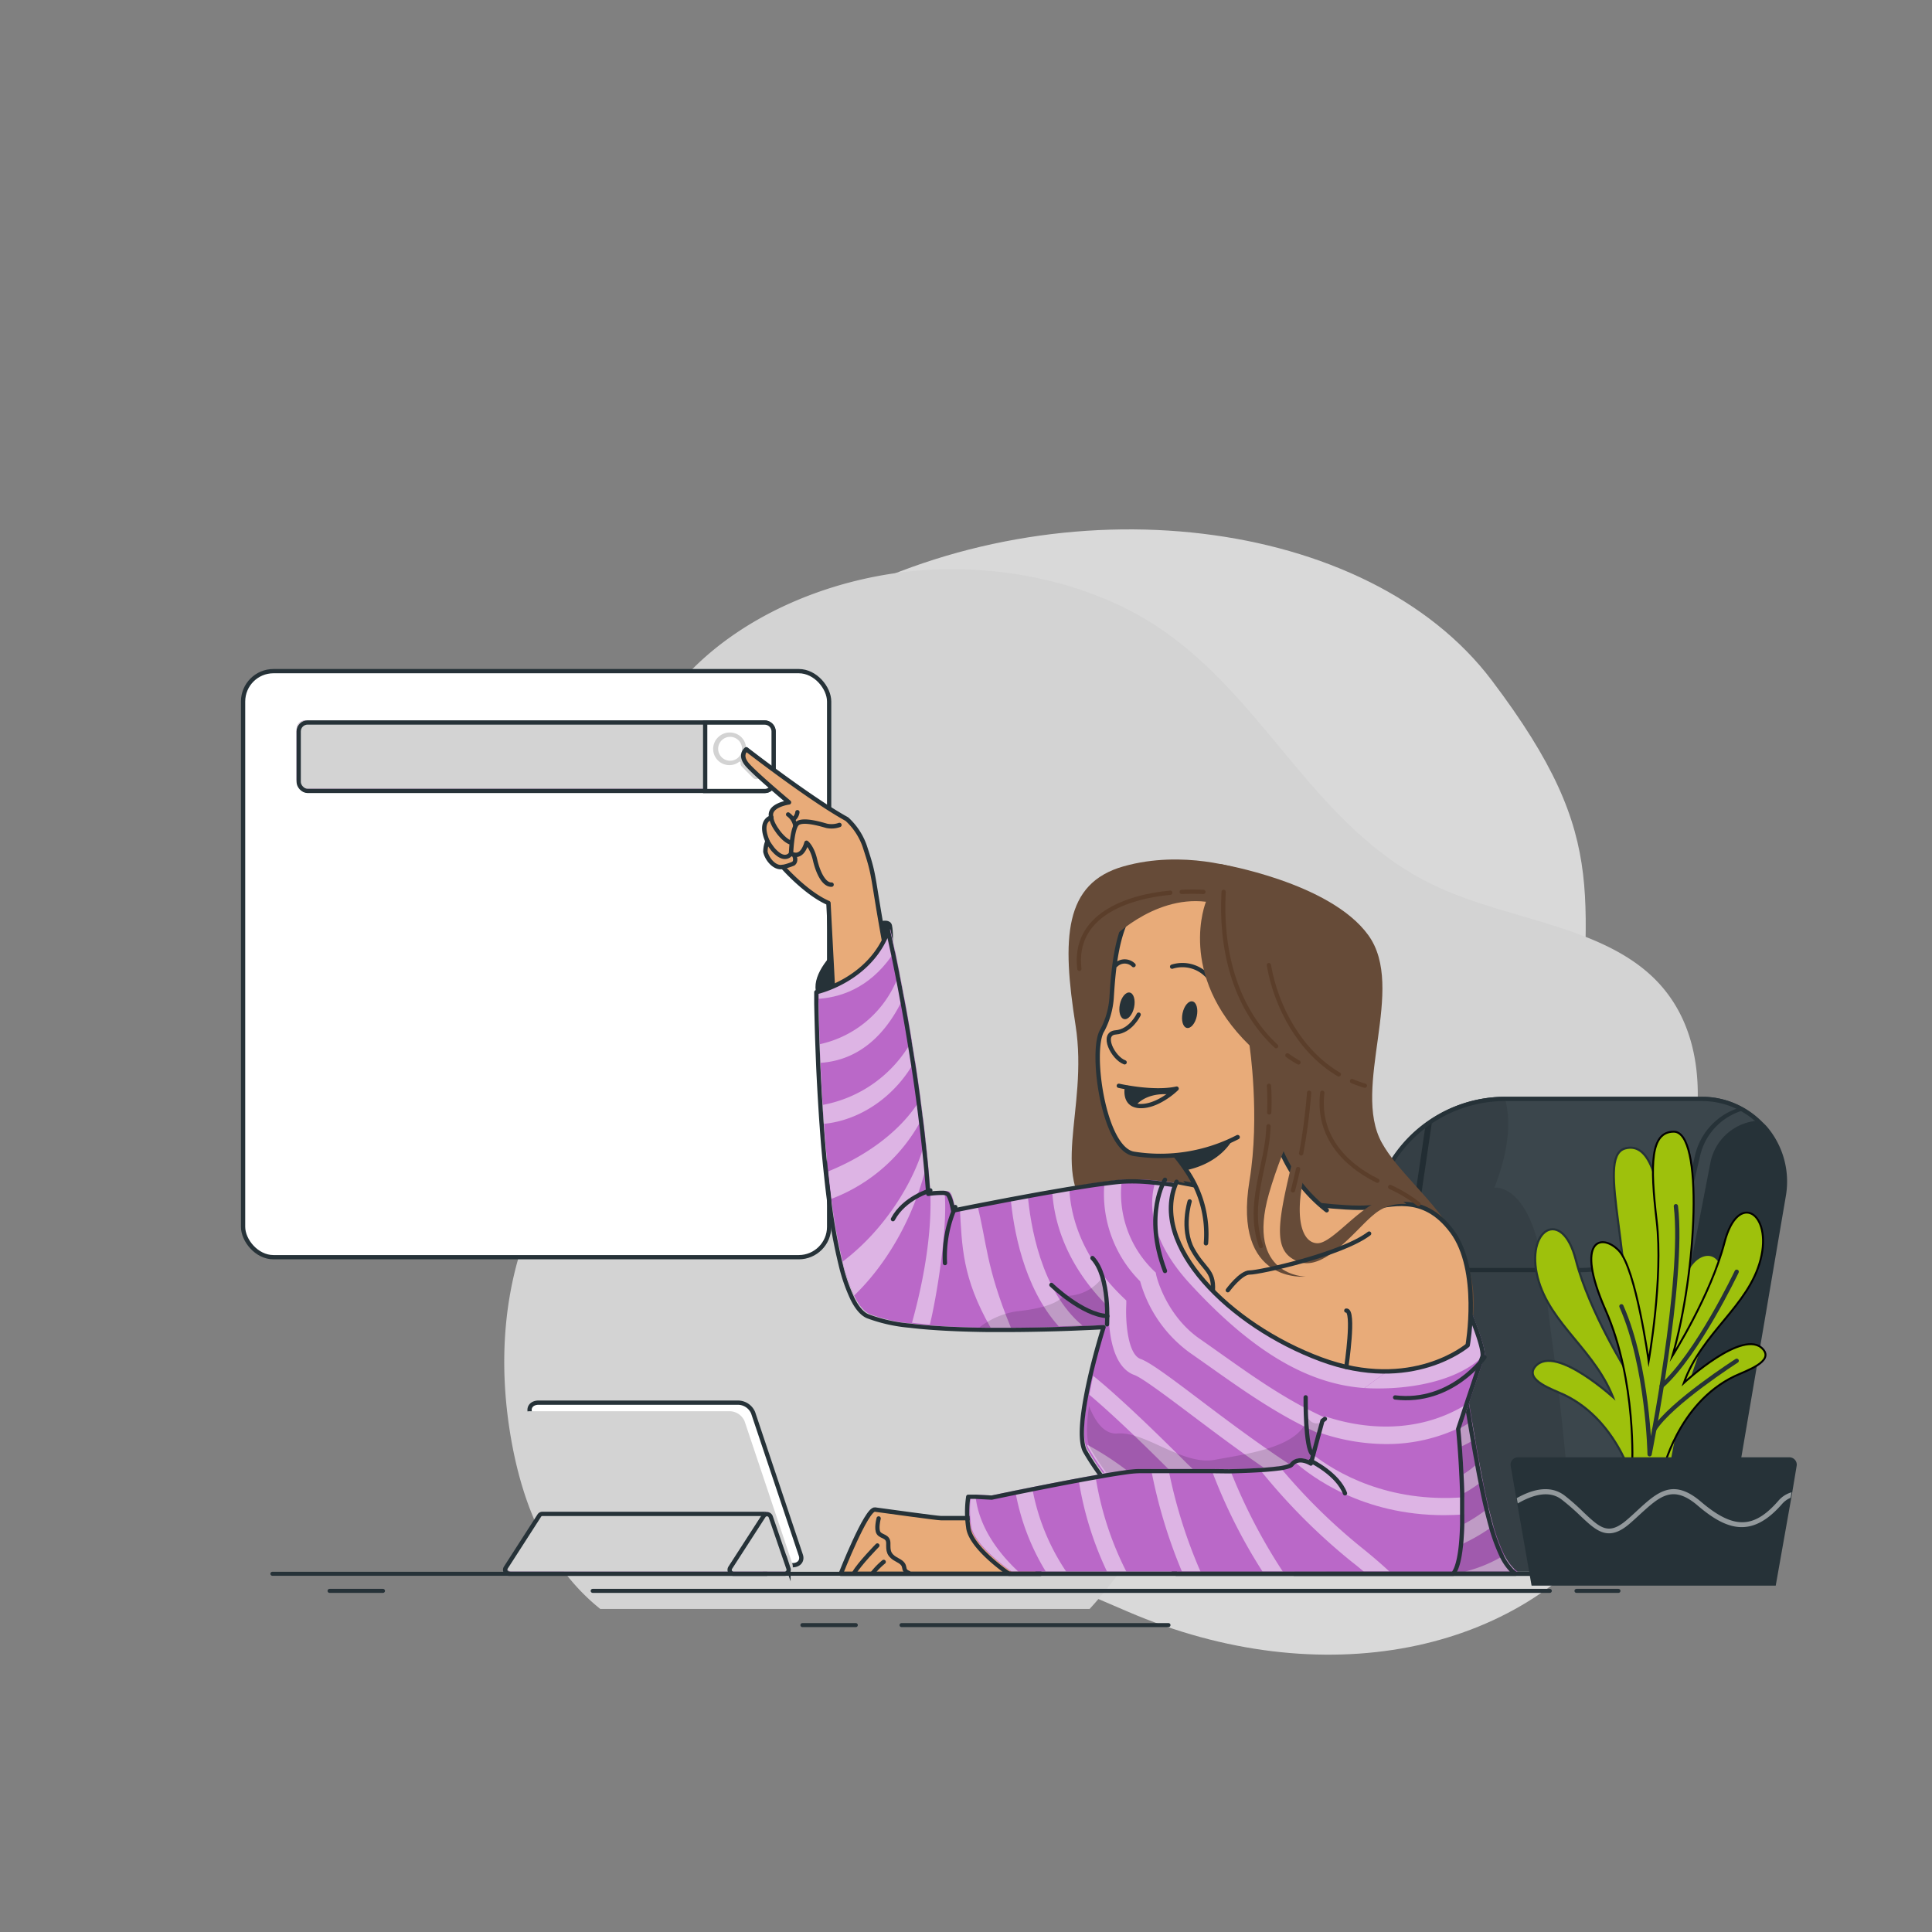 <svg id="Capa_1" data-name="Capa 1" xmlns="http://www.w3.org/2000/svg" xmlns:xlink="http://www.w3.org/1999/xlink" viewBox="0 0 1000 1000"><rect x="0" y="0" width="1000" height="1000" fill="#808080" stroke="none"/><defs><style>.cls-1,.cls-14,.cls-22,.cls-7,.cls-8{fill:none;}.cls-11,.cls-19,.cls-2,.cls-23,.cls-4{fill:#fff;}.cls-2{opacity:0.7;}.cls-11,.cls-12,.cls-2,.cls-20{isolation:isolate;}.cls-3{fill:#d3d3d3;}.cls-13,.cls-14,.cls-15,.cls-23,.cls-26,.cls-4,.cls-7,.cls-8{stroke:#263238;}.cls-28,.cls-4,.cls-7{stroke-miterlimit:10;}.cls-14,.cls-15,.cls-22,.cls-23,.cls-26,.cls-4,.cls-7{stroke-width:2.21px;}.cls-26,.cls-5{fill:#ba68c8;}.cls-6{clip-path:url(#clip-path);}.cls-13,.cls-14,.cls-15,.cls-22,.cls-23,.cls-26,.cls-8{stroke-linecap:round;stroke-linejoin:round;}.cls-8{stroke-width:2.09px;}.cls-15,.cls-9{fill:#263238;}.cls-10{clip-path:url(#clip-path-2);}.cls-11,.cls-12{opacity:0.1;}.cls-13{fill:#e8ab79;stroke-width:2.28px;}.cls-16{fill:#664b38;}.cls-17{clip-path:url(#clip-path-3);}.cls-18{opacity:0.5;}.cls-20{fill-opacity:0.7;opacity:0.2;}.cls-21{clip-path:url(#clip-path-4);}.cls-22{stroke:#5b3e2a;}.cls-24{clip-path:url(#clip-path-5);}.cls-25{clip-path:url(#clip-path-6);}.cls-27,.cls-28{fill:#9ec10c;}.cls-28{stroke:#020100;}.cls-29{clip-path:url(#clip-path-7);}</style><clipPath id="clip-path"><rect class="cls-1" x="153.5" y="372.85" width="245.77" height="35.43" rx="4.63"/></clipPath><clipPath id="clip-path-2"><path class="cls-1" d="M923.24,617.86,889.92,813.47H671l40.57-191.16a69,69,0,0,1,66.9-54.62H880.88a42.67,42.67,0,0,1,30.67,12.9,30.58,30.58,0,0,1,2.2,2.21A42.76,42.76,0,0,1,923.24,617.86Z"/></clipPath><clipPath id="clip-path-3"><path class="cls-1" d="M785.54,813.47H609.92s-22.77-28.59-37-48.12l-2-2.81A130.79,130.79,0,0,1,562.68,750a9.26,9.26,0,0,1-.71-1.76c-1.73-5.63-.74-15.77,1.21-26.24.6-3.25,1.3-6.59,2-9.74,3.21-14.1,7.14-26.39,7.14-26.39s-4.86.29-12.69.6c-3.51.15-7.6.3-12.16.43-7.3.2-15.72.38-24.54.4h-10.4c-10.67-.13-21.51-.51-31.32-1.3-3.19-.26-6.26-.55-9.19-.92a81.9,81.9,0,0,1-21.84-4.88c-2.92-1.3-5.54-4.4-7.87-9.13a87.93,87.93,0,0,1-6-17.33,286.76,286.76,0,0,1-5.91-32.39c-.62-4.6-1.17-9.33-1.67-14.1-.88-8.18-1.63-16.47-2.2-24.58q-.37-4.93-.66-9.7c-.49-7.59-.88-14.91-1.19-21.66-.13-3.32-.26-6.6-.37-9.53-.38-10-.55-18.21-.66-23.35v-5.94s27.64-5.91,37.16-31.64c0,0,1,4.39,2.68,12.24.69,3.3,1.48,7.2,2.36,11.62.72,3.73,1.51,7.83,2.31,12.22,1.32,6.93,2.68,14.65,4,22.94.55,3.28,1.08,6.6,1.63,10.09,1,6.36,1.93,13,2.84,19.8.39,3,.79,6.11,1.16,9.21.48,3.7.9,7.41,1.32,11.17s.79,7.28,1.14,11,.62,6.75.88,10.11c.16,1.9.31,3.76.44,5.66a45.63,45.63,0,0,1,7.19-.55,5.32,5.32,0,0,1,2.69.55c1.73,1.27,2.94,8.62,2.94,8.62l2.4-.49,8.8-1.76L522.72,620l8.8-1.63c4.39-.82,8.79-1.63,13.34-2.4l8.8-1.52c6.29-1,12.27-2,17.59-2.68,3.32-.46,6.34-.84,8.93-1.08l1.39-.13a97.79,97.79,0,0,1,16.32.46c34.72,3.26,96.43,18,126.78,19.79,13.19.8,21.44,23.62,27.82,52.92,1.71,7.87,3.29,16.23,4.83,24.74q1.26,7.05,2.44,14.18c.64,3.76,1.26,7.48,1.9,11.22h0c.55,3.3,1.1,6.59,1.67,9.8q1,6,2.06,11.7c.62,3.41,1.24,6.76,1.9,10,.92,4.73,1.86,9.24,2.88,13.5.77,3.28,1.56,6.4,2.37,9.33A95.3,95.3,0,0,0,778.22,804a27.82,27.82,0,0,0,4.88,7.36A11.67,11.67,0,0,0,785.54,813.47Z"/></clipPath><clipPath id="clip-path-4"><path class="cls-1" d="M754.23,683.44l7-5.09s7.1,16.4,7.3,22.54a3.88,3.88,0,0,1-.17,1.55c-.78,2-3.9,11.38-6.85,20.19-.37,1.13-.75,2.22-1.1,3.32-1.84,5.56-3.48,10.48-4.19,12.58h0l-.11.33-.24.75s.33,3.48.75,8.86c.31,4,.64,9.08.91,14.66h0c.18,3.16.29,6.49.4,9.87v15.1c-.11,3.61-.29,7.07-.6,10.24-.69,7-2,12.62-4.08,15.13H523.34s-20-13.55-21.07-24.06a54.32,54.32,0,0,1,0-15.8h2.6l8.42.44,12.33-2.56,8.73-1.75c7.37-1.46,15.8-3.12,23.91-4.62,3-.56,5.93-1.08,8.74-1.58l3-.55,1.66-.29c4-.68,7.7-1.27,10.72-1.68a59.41,59.41,0,0,1,7.06-.69h37.33l9.37.11c5.2-.11,10.2-.29,14.68-.55l3.65-.23h0c2.63-.19,5-.42,7-.68a25,25,0,0,0,6-1.29,2.49,2.49,0,0,0,1.09-.68,5.29,5.29,0,0,1,.75-.82c3.61-3.32,9.19.24,9.19.24l.93-3.45,2.92-10.87h0l.14-.49,2-7.35.73-.53.55-.42h0"/></clipPath><clipPath id="clip-path-5"><path class="cls-1" d="M281.71,782.47h0a2,2,0,0,0-1.49.91L262.91,810.3a2,2,0,0,0,1.73,3.17H397.06v-31Z"/></clipPath><clipPath id="clip-path-6"><path class="cls-1" d="M406.14,813.47H379.73A2,2,0,0,1,378,810.3l17.27-26.74A2.07,2.07,0,0,1,399,784l9.16,26.73a2.08,2.08,0,0,1-1.33,2.62A2.31,2.31,0,0,1,406.14,813.47Z"/></clipPath><clipPath id="clip-path-7"><path class="cls-1" d="M929.94,758.75l-2.22,13.34-.49,2.85-8.12,45.79H792.74l-7.48-42.83-.49-2.78-2.84-16.37a3.82,3.82,0,0,1,3.15-4.4,4.07,4.07,0,0,1,.61-.05H926.21a3.81,3.81,0,0,1,3.79,3.82A3.36,3.36,0,0,1,929.94,758.75Z"/></clipPath></defs><g id="freepik--background-simple--inject-2"><path class="cls-2" d="M280.49,455.41s-43.18,94.67,17.5,190,185.67,145.69,285.7,188.75S787.61,856.24,837,785.71s-18.34-120.87-18.43-221.44,17.73-127.2-46.47-212.16S550.5,248.33,431.5,311.35,280.49,455.41,280.49,455.41Z"/><path class="cls-3" d="M855,505.28c-28.19-26.46-75.38-29.43-112.1-46.76-63.18-29.84-87.66-97.81-145.14-135C561.45,300,512.42,290.84,468.57,296c-62.24,7.32-120.8,42.73-138.39,94.66a112.2,112.2,0,0,0-5.33,46.56c2.82,31,10.65,62.32,3.25,92.74-8.15,33.51-33.84,61.79-49.19,93.47-19.11,39.44-21.68,83.62-13.57,125.67,5.58,28.69,16.7,57.64,39.9,79,1.75,1.62,3.58,3.16,5.44,4.67H564c15.9-17.21,27.87-37.58,41.92-55.66,35.2-45.46,91.53-77.89,153.07-93.1,27.56-6.81,57.44-10.86,79.59-26.37,22.78-15.95,33.25-41.41,37.79-66.19C881.93,561.43,879,527.8,855,505.28Z"/></g><g id="freepik--interface-1--inject-2"><rect class="cls-4" x="125.82" y="347.38" width="303.34" height="303.34" rx="15.72"/><rect class="cls-5" x="153.5" y="372.85" width="245.77" height="35.43" rx="4.63"/><g class="cls-6"><rect class="cls-3" x="153.5" y="372.85" width="245.77" height="35.43" rx="4.63"/></g><rect class="cls-7" x="154.6" y="373.95" width="245.77" height="35.43" rx="4.63"/><path class="cls-4" d="M365,374h30.8a4.63,4.63,0,0,1,4.63,4.63v26.17a4.63,4.63,0,0,1-4.63,4.63H365V374Z"/><path class="cls-3" d="M393,399.54l-5.87-5.87a2.2,2.2,0,0,0-2.21-.55l-.53-.54a8.35,8.35,0,0,0-.71-11.07,8.64,8.64,0,0,0-11.89,0,8.39,8.39,0,0,0,11.07,12.6l.53.53a2.23,2.23,0,0,0,.53,2.11l5.89,5.89a2.27,2.27,0,0,0,1.58.64,2.22,2.22,0,0,0,1.61-3.74Zm-19.53-7.66a6.18,6.18,0,1,1,.12.12l-.12-.12Z"/></g><g id="freepik--Desktop--inject-2"><line class="cls-8" x1="140.99" y1="814.58" x2="918.62" y2="814.58"/><line class="cls-8" x1="306.78" y1="823.43" x2="802.17" y2="823.43"/><line class="cls-8" x1="466.64" y1="841.15" x2="604.8" y2="841.15"/><line class="cls-8" x1="815.99" y1="823.43" x2="837.7" y2="823.43"/><line class="cls-8" x1="442.96" y1="841.15" x2="415.33" y2="841.15"/><line class="cls-8" x1="198.22" y1="823.43" x2="170.59" y2="823.43"/></g><g id="freepik--Character--inject-2"><path class="cls-9" d="M923.24,617.86,889.92,813.47H671l40.57-191.16a69,69,0,0,1,66.9-54.62H880.88a42.67,42.67,0,0,1,30.67,12.9,30.58,30.58,0,0,1,2.2,2.21A42.76,42.76,0,0,1,923.24,617.86Z"/><g class="cls-10"><path class="cls-11" d="M740.73,647.15a26.25,26.25,0,0,0,19.94,9.11h57.46a57.21,57.21,0,0,0,56-44.51l3.19-13.66a33.82,33.82,0,0,1,23.93-25,42.48,42.48,0,0,0-20.73-5.37H779.4a68.4,68.4,0,0,0-38,11.5l-6.9,46.88A26.27,26.27,0,0,0,740.73,647.15Z"/><path class="cls-11" d="M880,598.11l-3.2,13.79a60,60,0,0,1-58.69,46.58h-58a28.74,28.74,0,0,1-28.91-28.56,28.22,28.22,0,0,1,.31-4.4l6.63-45.09a69,69,0,0,0-26.81,41.42L670.64,813.47H844.37l40.92-211.6A27,27,0,0,1,911.81,580a41.1,41.1,0,0,0-7.16-5.86A31.93,31.93,0,0,0,880,598.11Z"/><path class="cls-12" d="M815.72,813.47H670.47l40.74-192a69.24,69.24,0,0,1,67.18-54.84c3.26,9.92,4,25.35-4.89,48.13,0,0,20.44-3.3,26.28,49.67C805.34,714.78,806.14,702.54,815.72,813.47Z"/></g><path class="cls-7" d="M923.24,619,889.92,814.58H671l40.57-191.16a69,69,0,0,1,66.9-54.62H880.88a42.67,42.67,0,0,1,30.67,12.9,28.67,28.67,0,0,1,2.2,2.21A42.75,42.75,0,0,1,923.24,619Z"/><path class="cls-13" d="M513.14,785.79h-26c-2.22,0-29.85-3.87-34.26-4.45s-17.69,33.24-17.69,33.24H538.56Z"/><path class="cls-14" d="M454.79,785.93s-1.46,5.56,0,7.6,5,1.46,5,5.25-.29,6.13,5,8.85,1.46,4.85,5.56,6.51"/><path class="cls-14" d="M454.13,799.93s-9.28,9.47-11.89,14.06"/><path class="cls-14" d="M457.4,808.43a37.2,37.2,0,0,0-5.53,5.62"/><path class="cls-15" d="M460.61,479.2c-1.57-7.77-37.64,15.1-37.42,31.87s31,14.1,31,14.1S463.23,492.16,460.61,479.2Z"/><path class="cls-13" d="M458.58,492.42c-7.38-40-5.47-37.64-10.52-52.94a34.23,34.23,0,0,0-9.7-15.5c-18.82-10.36-52.06-36.16-52.06-36.16s-4,2.95.67,8.2,21.41,19.28,21.41,19.28-11.07,1.53-9.14,7.82c0,0-6.65,1.5-2,12.29a15.37,15.37,0,0,0-1.08,5.4c.84,4,4.94,8.86,9,7.88,0,0,12,13.71,23.64,18.71l2.64,50.31Z"/><path class="cls-14" d="M412.74,420.37a5.61,5.61,0,0,1-2.06,3.66"/><path class="cls-14" d="M407.92,421.55a9.3,9.3,0,0,1,3.8,6.24"/><path class="cls-14" d="M399.26,423.16c0,3.63,6.24,12.22,10.29,13"/><path class="cls-14" d="M397.24,435.45A40.38,40.38,0,0,0,400,439.5c6.42,7.51,9.5,2.22,9.5,2.22"/><path class="cls-14" d="M405.15,448.74a30.39,30.39,0,0,0,5.53-1.75c2.06-1.69,0-5.1,0-5.1"/><path class="cls-13" d="M434.49,427a12.24,12.24,0,0,1-6.65.44c-3.07-.88-12.71-3.78-15.34-1s-3.06,15.3-3.06,15.3,5.32,3.72,8-5.53c0,0,2.9,2.21,4.43,8.85s4.6,13,8.55,12.82"/><path class="cls-16" d="M631.44,447.19s56.92,9.38,76.79,36.84-8.86,78.83,7,107.45,65.41,52,40.88,115.63S629.89,734,589.37,657.47,631.44,447.19,631.44,447.19Z"/><path class="cls-16" d="M642.18,449.93s-29.47-10.29-60.56-1.53-32,37.36-24.93,82.19S541,611.08,569.44,633.11s115-30.53,115-30.53S719.78,477.72,642.18,449.93Z"/><path class="cls-5" d="M785.54,813.47H609.92s-22.77-28.59-37-48.12l-2-2.81A130.79,130.79,0,0,1,562.68,750a9.26,9.26,0,0,1-.71-1.76c-1.73-5.63-.74-15.77,1.21-26.24.6-3.25,1.3-6.59,2-9.74,3.21-14.1,7.14-26.39,7.14-26.39s-4.86.29-12.69.6c-3.51.15-7.6.3-12.16.43-7.3.2-15.72.38-24.54.4h-10.4c-10.67-.13-21.51-.51-31.32-1.3-3.19-.26-6.26-.55-9.19-.92a81.9,81.9,0,0,1-21.84-4.88c-2.92-1.3-5.54-4.4-7.87-9.13a87.93,87.93,0,0,1-6-17.33,286.76,286.76,0,0,1-5.91-32.39c-.62-4.6-1.17-9.33-1.67-14.1-.88-8.18-1.63-16.47-2.2-24.58q-.37-4.93-.66-9.7c-.49-7.59-.88-14.91-1.19-21.66-.13-3.32-.26-6.6-.37-9.53-.38-10-.55-18.21-.66-23.35v-5.94s27.64-5.91,37.16-31.64c0,0,1,4.39,2.68,12.24.69,3.3,1.48,7.2,2.36,11.62.72,3.73,1.51,7.83,2.31,12.22,1.32,6.93,2.68,14.65,4,22.94.55,3.28,1.08,6.6,1.63,10.09,1,6.36,1.93,13,2.84,19.8.39,3,.79,6.11,1.16,9.21.48,3.7.9,7.41,1.32,11.17s.79,7.28,1.14,11,.62,6.75.88,10.11c.16,1.9.31,3.76.44,5.66a45.63,45.63,0,0,1,7.19-.55,5.32,5.32,0,0,1,2.69.55c1.73,1.27,2.94,8.62,2.94,8.62l2.4-.49,8.8-1.76L522.72,620l8.8-1.63c4.39-.82,8.79-1.63,13.34-2.4l8.8-1.52c6.29-1,12.27-2,17.59-2.68,3.32-.46,6.34-.84,8.93-1.08l1.39-.13a97.79,97.79,0,0,1,16.32.46c34.72,3.26,96.43,18,126.78,19.79,13.19.8,21.44,23.62,27.82,52.92,1.71,7.87,3.29,16.23,4.83,24.74q1.26,7.05,2.44,14.18c.64,3.76,1.26,7.48,1.9,11.22h0c.55,3.3,1.1,6.59,1.67,9.8q1,6,2.06,11.7c.62,3.41,1.24,6.76,1.9,10,.92,4.73,1.86,9.24,2.88,13.5.77,3.28,1.56,6.4,2.37,9.33A95.3,95.3,0,0,0,778.22,804a27.82,27.82,0,0,0,4.88,7.36A11.67,11.67,0,0,0,785.54,813.47Z"/><g class="cls-17"><g class="cls-18"><path class="cls-19" d="M768.54,700.89a40.1,40.1,0,0,1-9.48,7.46c-13.17,7.73-32.26,10.89-50.39,10.23l-2.79-.16c-30.56-2.21-59.45-20.7-90.12-54.13-23.56-25.71-20.37-45.66-17.23-54.14,35,3.28,97.1,18.16,127.65,19.93,13.29.79,21.59,23.78,28,53.27l7-5.09S768.34,694.75,768.54,700.89Z"/><path class="cls-19" d="M765.11,743.82a54.29,54.29,0,0,1-8.48,4.76,65.06,65.06,0,0,1-27,5.6,84.44,84.44,0,0,1-24.35-3.74,181.64,181.64,0,0,1-22.92-8.61h0c-21-9.5-38.64-22-55.82-34.14q-5.31-3.75-10.65-7.49a68.45,68.45,0,0,1-25.75-37,64,64,0,0,1-18.36-52.23c3.35-.47,6.38-.85,9-1.09a55.71,55.71,0,0,0,16.43,47.85l1,.95.26,1.31c0,.2,4.72,20.61,22.52,33,3.59,2.48,7.13,5,10.69,7.53,17.3,12.24,33.88,24,53.57,33a173.27,173.27,0,0,0,22.6,8.52c20.15,6,36.94,3.1,48.36-3.08a41.46,41.46,0,0,0,7.31-4.93C764,737.27,764.6,740.57,765.11,743.82Z"/><path class="cls-19" d="M768.37,765.67a69.53,69.53,0,0,1-11.07,7.47,93.77,93.77,0,0,1-43.57,11.47,65.21,65.21,0,0,1-21-3.28c-10.67-3.63-24.53-12-39-21.94h0c-12.44-8.53-25.31-18.2-36.84-26.88-13.29-10-25.8-19.38-29.72-20.8-13-4.67-13.48-27.52-13.28-35-23.54-23.27-28.79-47-29.32-61.6l8.86-1.53c.27,12.94,4.67,35.72,28.08,58.15l1.46,1.42v2.06c-.49,8.14.64,25.75,7.35,28.16,4.91,1.77,14.86,9.14,32,22.14,13.28,10.05,29.62,22.25,44.52,32,10.87,7.09,21,12.85,28.79,15.5,19.81,6.65,45.43.16,61.29-9.67h0a47.47,47.47,0,0,0,9.65-7.64C767.16,759,767.78,762.4,768.37,765.67Z"/><path class="cls-19" d="M560.25,686.1c-3.54.15-7.66.31-12.24.44-18.43-20.48-23.56-51-25-67.36l8.86-1.63C533.26,634,538.75,668.07,560.25,686.1Z"/><path class="cls-19" d="M774.39,788.66a94.56,94.56,0,0,1-17,10.29,102.94,102.94,0,0,1-43.91,9.35c-40.08,0-81-20.15-105.57-44.8l-3.15-3.14c-21.56-21.5-34.45-33-40.94-38.44.6-3.27,1.31-6.64,2-9.81,5.07,4.06,19.46,16.19,48.31,45.13,1.05,1.06,2.22,2.1,3.26,3.14,33.5,31.18,94.3,53.36,140.56,28.34a86.62,86.62,0,0,0,14-9.45C772.77,782.57,773.57,785.71,774.39,788.66Z"/><path class="cls-19" d="M523.25,687.26H512.78c-14.84-26-14.84-42.07-16-62.62l8.86-1.77C511,643.75,510.08,655,523.25,687.26Z"/><path class="cls-19" d="M601.75,776.27c18.9,16.7,51.72,30.71,85.37,37.2H653.51c-23.76-8.06-44.61-19.09-57.57-30.58A271.24,271.24,0,0,0,573.67,765L570,762.5l1.66-.31a130.78,130.78,0,0,1-8.3-12.67,8.51,8.51,0,0,1-.71-1.77,154.44,154.44,0,0,1,19.73,12.65C588.08,764.69,594.55,769.89,601.75,776.27Z"/><path class="cls-19" d="M785,811.39c-1.06.73-2.21,1.42-3.27,2.08H758.22A72.64,72.64,0,0,0,780.1,804,28.33,28.33,0,0,0,785,811.39Z"/><path class="cls-19" d="M481.29,685.59c-3.21-.27-6.31-.56-9.25-.93,3.94-14.11,11.82-46.17,9-74.27.16,1.91.31,3.79.45,5.69a47.31,47.31,0,0,1,7.24-.55C491.12,634.24,484.44,673.14,481.29,685.59Z"/><path class="cls-19" d="M480.21,600.21c-6.51,29.67-21.63,54.51-38.09,70.34A88.15,88.15,0,0,1,436,653.11c25.06-18.87,39.85-47.41,43-63.91Q479.66,594.69,480.21,600.21Z"/><path class="cls-19" d="M477.73,578a88,88,0,0,1-47.65,42.62c-.62-4.63-1.17-9.39-1.68-14.19,23.05-9.33,39.61-23.36,48.15-37.8C477,571.73,477.35,574.83,477.73,578Z"/><path class="cls-19" d="M473.7,548.8c-10.56,19.26-29.07,31.28-47.54,32.92q-.37-5-.66-9.76A66.59,66.59,0,0,0,472,538.63C472.61,541.93,473.15,545.3,473.7,548.8Z"/><path class="cls-19" d="M468,515.54c-8.46,18.58-22.41,33.37-43.71,34.61-.13-3.35-.27-6.65-.38-9.59a56.08,56.08,0,0,0,41.76-37.33C466.41,507,467.21,511.11,468,515.54Z"/><path class="cls-19" d="M463.68,491.54C452.32,509.67,437.46,516,423.63,517v-6s27.83-6,37.42-31.87C461,479.2,462,483.7,463.68,491.54Z"/></g><path class="cls-20" d="M573,685.82s-4.9.29-12.78.6c-3.54.15-7.66.31-12.24.44-7.35.2-15.83.38-24.71.4H512.82l-6-.11a41.35,41.35,0,0,1,19.66-8.44c21.62-2.21,23.83-8.06,23.83-8.06a22.91,22.91,0,0,0,20.3-9.49C572.19,665.32,573,685.82,573,685.82Z"/><path class="cls-20" d="M788.59,813.47H611.77S588.85,784.68,574.54,765l-2-2.83a132.77,132.77,0,0,1-8.31-12.67,9.06,9.06,0,0,1-.7-1.77c-1.4-4.43-1-11.89.15-20,2.9,7.51,7.6,14.82,14.77,14.24,14.39-1.17,33.74,16.74,50.35,13.62s44.88-6.47,48-22.3c0,0,1.55,5.2,7.86,2.86,0,0,42.07,5.62,77.81-14.37v.29c.64,3.78,1.26,7.52,1.9,11.29h0c.55,3.32,1.11,6.64,1.68,9.87q1,6,2.08,11.78c.62,3.43,1.24,6.8,1.91,10.08.93,4.76,1.88,9.3,2.9,13.59.77,3.3,1.57,6.45,2.39,9.39A96.27,96.27,0,0,0,781,804a28.53,28.53,0,0,0,4.92,7.42A12,12,0,0,0,788.59,813.47Z"/></g><path class="cls-14" d="M784.43,814.58H608.81s-22.76-28.59-37-48.12l-2-2.82a132,132,0,0,1-8.25-12.57,9.49,9.49,0,0,1-.7-1.76c-1.74-5.63-.75-15.77,1.21-26.24.59-3.25,1.29-6.6,2-9.74,3.21-14.1,7.15-26.39,7.15-26.39s-4.86.28-12.69.59c-3.52.16-7.61.31-12.16.44-7.3.2-15.73.38-24.55.4h-10.4c-10.66-.13-21.51-.51-31.31-1.3-3.19-.26-6.27-.55-9.2-.92a81.85,81.85,0,0,1-21.83-4.89c-2.93-1.29-5.55-4.39-7.88-9.12a87.9,87.9,0,0,1-6-17.33,285,285,0,0,1-5.92-32.39c-.62-4.6-1.17-9.33-1.67-14.1-.88-8.18-1.63-16.47-2.2-24.59q-.37-4.92-.66-9.7c-.48-7.58-.88-14.91-1.19-21.66-.13-3.32-.26-6.59-.37-9.52-.38-10-.55-18.21-.66-23.35v-5.94s27.64-5.92,37.16-31.65c0,0,1,4.4,2.69,12.25.68,3.3,1.47,7.19,2.35,11.61.73,3.74,1.52,7.83,2.31,12.23,1.32,6.93,2.68,14.65,4,22.94.55,3.27,1.08,6.59,1.63,10.09,1,6.36,1.94,13,2.84,19.79.39,3,.79,6.12,1.16,9.22.49,3.69.91,7.41,1.32,11.17s.79,7.28,1.15,11,.61,6.75.88,10.11c.15,1.89.3,3.76.44,5.65a46.76,46.76,0,0,1,7.19-.55,5.41,5.41,0,0,1,2.68.55c1.74,1.28,3,8.62,3,8.62l2.39-.48,8.8-1.76,17.13-3.3,8.8-1.63c4.4-.81,8.8-1.62,13.35-2.39l8.79-1.52c6.29-1,12.28-2,17.6-2.68,3.32-.46,6.33-.84,8.93-1.08l1.38-.13a97.79,97.79,0,0,1,16.32.46c34.72,3.25,96.43,18,126.78,19.79,13.19.79,21.44,23.62,27.82,52.91,1.71,7.88,3.3,16.23,4.84,24.74q1.24,7.07,2.44,14.19c.64,3.76,1.25,7.48,1.89,11.21h0c.55,3.3,1.1,6.6,1.67,9.81q1,6,2.07,11.7c.61,3.41,1.23,6.75,1.89,10,.92,4.73,1.87,9.23,2.88,13.5.77,3.28,1.56,6.4,2.37,9.32a95.89,95.89,0,0,0,5.68,15.79,28.21,28.21,0,0,0,4.88,7.37A11.67,11.67,0,0,0,784.43,814.58Z"/><path class="cls-5" d="M754.23,683.44l7-5.09s7.1,16.4,7.3,22.54a3.88,3.88,0,0,1-.17,1.55c-.78,2-3.9,11.38-6.85,20.19-.37,1.13-.75,2.22-1.1,3.32-1.84,5.56-3.48,10.48-4.19,12.58h0l-.11.33-.24.75s.33,3.48.75,8.86c.31,4,.64,9.08.91,14.66h0c.18,3.16.29,6.49.4,9.87v15.1c-.11,3.61-.29,7.07-.6,10.24-.69,7-2,12.62-4.08,15.13H523.34s-20-13.55-21.07-24.06a54.32,54.32,0,0,1,0-15.8h2.6l8.42.44,12.33-2.56,8.73-1.75c7.37-1.46,15.8-3.12,23.91-4.62,3-.56,5.93-1.08,8.74-1.58l3-.55,1.66-.29c4-.68,7.7-1.27,10.72-1.68a59.41,59.41,0,0,1,7.06-.69h37.33l9.37.11c5.2-.11,10.2-.29,14.68-.55l3.65-.23h0c2.63-.19,5-.42,7-.68a25,25,0,0,0,6-1.29,2.49,2.49,0,0,0,1.09-.68,5.29,5.29,0,0,1,.75-.82c3.61-3.32,9.19.24,9.19.24l.93-3.45,2.92-10.87h0l.14-.49,2-7.35.73-.53.55-.42h0"/><g class="cls-21"><g class="cls-18"><path class="cls-19" d="M768.54,700.89a40.1,40.1,0,0,1-9.48,7.46c-13.17,7.73-32.26,10.89-50.39,10.23l-2.79-.16,48.31-35,7-5.09S768.34,694.75,768.54,700.89Z"/><path class="cls-19" d="M760.41,726c-1.83,5.56-3.47,10.48-4.18,12.58h0a87.16,87.16,0,0,1-38.82,8.86,106.66,106.66,0,0,1-35-6.12l2-7.35.73-.53.56-.42h0C700.05,737.93,731.39,744.75,760.41,726Z"/><path class="cls-19" d="M758,783.85c-3.63.27-7.15.4-10.59.4-42.07,0-68.52-19.66-78.18-28.34,3.61-3.32,9.19.24,9.19.24l.93-3.45c12.22,9.59,39.1,25.37,78.65,22.25Z"/><path class="cls-19" d="M719.21,813.47H705.92c-2-1.71-4.2-3.5-6.64-5.4A312.42,312.42,0,0,1,650.79,759l3.65-.22h0c2.64-.2,5-.42,7-.69a301.41,301.41,0,0,0,43.38,43C710.57,805.72,715.33,809.82,719.21,813.47Z"/><path class="cls-19" d="M664,813.47h-10.5a278.45,278.45,0,0,1-26.79-53.74l9.48-.24A289.16,289.16,0,0,0,664,813.47Z"/><path class="cls-19" d="M621.39,813.47h-9.61a265.75,265.75,0,0,1-16-53.14h9A257,257,0,0,0,621.39,813.47Z"/><path class="cls-19" d="M583,813.47h-10a172.22,172.22,0,0,1-14.88-48.71c3-.6,5.94-1.15,8.75-1.69A164.72,164.72,0,0,0,583,813.47Z"/><path class="cls-19" d="M551.88,813.47H541.32a119.81,119.81,0,0,1-15.85-41.94l8.72-1.86A113.56,113.56,0,0,0,551.88,813.47Z"/><path class="cls-19" d="M527.1,813.47h-3.39s-20-13.55-21.07-24.06a54.32,54.32,0,0,1,0-15.8h2.22C505.75,783.79,510.71,798.12,527.1,813.47Z"/></g></g><path class="cls-14" d="M753.12,683.44l7-5.09s7.11,16.4,7.31,22.54a4.08,4.08,0,0,1-.18,1.55c-.78,2-3.9,11.38-6.84,20.19-.38,1.13-.75,2.22-1.11,3.32-1.84,5.56-3.48,10.48-4.18,12.58h0l-.11.33-.25.75s.33,3.48.75,8.86c.31,4,.65,9.08.91,14.66h0c.18,3.16.29,6.49.4,9.87v16.2c-.11,3.62-.29,7.08-.6,10.25-.69,7-2,12.62-4.08,15.13H522.23s-20-13.55-21.07-24.07a54.25,54.25,0,0,1,0-15.79h3.71l8.42.44,12.33-2.56,8.73-1.75c7.37-1.46,15.8-3.13,23.91-4.62,3-.57,5.93-1.09,8.74-1.59l3-.54,1.66-.29c4-.69,7.7-1.27,10.72-1.69a57.38,57.38,0,0,1,7.06-.68h37.33l9.37.11c5.2-.11,10.2-.29,14.68-.56l3.65-.22h0c2.63-.2,5-.42,7-.68a25.45,25.45,0,0,0,6-1.29,2.51,2.51,0,0,0,1.09-.69,5.22,5.22,0,0,1,.75-.81c3.61-3.33,9.19.24,9.19.24l.93-3.46,2.92-10.87h0l.14-.48,2-7.35.73-.54.55-.42h0"/><path class="cls-13" d="M708.23,625c11.2-.8,28.16-7.93,43.26,12.26s8.17,59.06,8.17,59.06-28.78,24.8-76,7.26S594.5,644.2,609,611.7C609,611.72,683.27,626.76,708.23,625Z"/><path class="cls-13" d="M624.2,643.5A57.81,57.81,0,0,0,614,605.7a77.93,77.93,0,0,0-15.14-17.07h0s59.78-69,58-26.57a77.66,77.66,0,0,0,29.83,64.34"/><path class="cls-9" d="M637.9,589.85S632.39,601.74,614,605.7a78.23,78.23,0,0,0-15.15-17.07Z"/><path class="cls-13" d="M640.6,588.58a87.16,87.16,0,0,1-53.71,8.64c-15.81-2.44-22.85-54.07-16.3-64a42.49,42.49,0,0,0,4.78-16.81c1-16.14,3.17-44.62,17.72-50.93,37.37-16.38,97.64-10.58,101.61,34.26,2.41,27.1-13.69,60.82-41.23,81"/><path class="cls-14" d="M606.68,500.35a17.72,17.72,0,0,1,21.13,8.86"/><path class="cls-14" d="M586.73,499.55a6.51,6.51,0,0,0-9.2,0l0,0"/><ellipse class="cls-9" cx="615.78" cy="525.19" rx="7.02" ry="3.76" transform="translate(-25.88 1018.43) rotate(-78.01)"/><ellipse class="cls-9" cx="583.32" cy="520.61" rx="7.02" ry="3.76" transform="translate(-47.11 983.06) rotate(-78.01)"/><path class="cls-14" d="M589.37,525.17s-4.08,8.59-11.87,9.19-1.46,13.28,4.61,15.5"/><path class="cls-14" d="M583.32,562.77s-1.72,7.77,4.61,9.43a10,10,0,0,0,2.61.31c5.74,0,11.36-3.41,14.88-6a37.55,37.55,0,0,0,3.61-3.05c-8.41,1.86-19.68.4-25.71-.64-2.61-.45-4.23-.82-4.23-.82"/><path class="cls-16" d="M624.2,466.74s-15.35,37.42,22.54,74.35c0,0,5.53,36.51,0,70-8.86,53.76,29.07,49.67,29.07,49.67s-31.24,0-19-42.93c7.26-25.4,22.56-55.91,22.56-55.91s38.11-49.64,15.5-83.23-124.57-38.35-120.94,8.63C573.89,487.35,596.32,463.37,624.2,466.74Z"/><path class="cls-16" d="M690.27,523.31s5.47,28-8.44,63.5-10.18,56.42,0,56.69,31.58-33.75,46.06-20.26a22.68,22.68,0,0,0-16.74,5.38c-8.62,6.79-25.11,29.36-38.68,24.55s-11.61-18.31-4-50.15a129.79,129.79,0,0,0,.29-58.65Z"/><path class="cls-22" d="M666.36,546.25a64.75,64.75,0,0,0,5.73,3.67"/><path class="cls-22" d="M633.36,461.64c-1.61,28.3,5,59.3,27.17,79.87"/><path class="cls-22" d="M699.79,559.56a59.66,59.66,0,0,0,6.64,2.39"/><path class="cls-22" d="M656.77,499.55c3.83,22.14,16.47,45,36.18,56.55"/><path class="cls-22" d="M605.75,462.07c-22.45,2.05-50.41,11.8-47.07,39.41"/><path class="cls-22" d="M622.89,461.64q-5.62-.27-11.25,0"/><path class="cls-22" d="M656.57,582.94c-.47,19.93-11.54,39.85-3.9,62"/><path class="cls-22" d="M656.81,562a122,122,0,0,1,.13,13.79"/><path class="cls-22" d="M671.89,605.08c-.8,3.68-1.68,7.35-2.66,11.07"/><path class="cls-22" d="M677.6,565.6A299.05,299.05,0,0,1,673.48,597"/><path class="cls-22" d="M719.56,614.38a71.85,71.85,0,0,1,14.64,8.86"/><path class="cls-22" d="M684.42,565.6c-2.57,21.3,10.37,36.62,28.52,45.55"/><path class="cls-9" d="M609,563.41a37.55,37.55,0,0,1-3.61,3.05c-12.6-1.1-17.49,5.74-17.49,5.74-6.33-1.66-4.61-9.43-4.61-9.43C589.35,563.81,600.62,565.22,609,563.41Z"/><path class="cls-14" d="M635.51,667.83s6.75-9.28,11.4-9.19,47.3-9.19,61.76-20.15"/><path class="cls-14" d="M615.76,621.84s-4.43,14.11,1.48,24.8,11.08,10.67,10.57,21.19"/><path class="cls-14" d="M696.84,678.35c4.43-.45,0,29.2,0,29.2"/><path class="cls-14" d="M573,685.5s1.66-24.69-7.55-34.34"/><path class="cls-14" d="M544.2,665.06s16,15.5,28.94,16.14"/><path class="cls-14" d="M494.47,624.76a63.13,63.13,0,0,0-5.36,29"/><path class="cls-14" d="M481.54,616.15S468,620,462.18,631.05"/><path class="cls-14" d="M675.81,723.25s-.29,26.57,3.56,29.45"/><path class="cls-14" d="M678.44,756.15s13.95,6.65,17.72,16.79"/><path class="cls-14" d="M603,610.62s-11.25,17.71,0,47.25"/><path class="cls-14" d="M768.36,702.5s-17.05,24.36-46.25,20.82"/></g><g id="freepik--Device--inject-2"><path class="cls-23" d="M410.22,810.15H306.9a8.59,8.59,0,0,1-7.8-5.21l-24.74-73.73c-1-2.88,1-5.2,4.37-5.2H382a8.57,8.57,0,0,1,7.81,5.2l24.69,73.73C415.49,807.81,413.57,810.15,410.22,810.15Z"/><path class="cls-3" d="M405.8,814.58H302.48a8.61,8.61,0,0,1-7.81-5.21l-24.74-73.73c-1-2.88,1-5.2,4.37-5.2H377.6a8.57,8.57,0,0,1,7.81,5.2l24.69,73.73C411.07,812.24,409.14,814.58,405.8,814.58Z"/><path class="cls-5" d="M281.71,782.47h0a2,2,0,0,0-1.49.91L262.91,810.3a2,2,0,0,0,1.73,3.17H397.06v-31Z"/><g class="cls-24"><path class="cls-3" d="M281.71,782.47h0a2,2,0,0,0-1.49.91L262.91,810.3a2,2,0,0,0,1.73,3.17H397.06v-31Z"/></g><path class="cls-7" d="M280.6,783.58h0a1.9,1.9,0,0,0-1.48.91L261.8,811.41a2,2,0,0,0,.57,2.82,2.06,2.06,0,0,0,1.16.35H396v-31Z"/><path class="cls-5" d="M406.14,813.47H379.73A2,2,0,0,1,378,810.3l17.27-26.74A2.07,2.07,0,0,1,399,784l9.16,26.73a2.08,2.08,0,0,1-1.33,2.62A2.31,2.31,0,0,1,406.14,813.47Z"/><g class="cls-25"><path class="cls-3" d="M406.14,813.47H379.73A2,2,0,0,1,378,810.3l17.27-26.74A2.07,2.07,0,0,1,399,784l9.16,26.73a2.08,2.08,0,0,1-1.33,2.62A2.31,2.31,0,0,1,406.14,813.47Z"/></g><path class="cls-7" d="M406.14,814.58H379.73a2,2,0,0,1-2.07-2,2,2,0,0,1,.34-1.16l17.27-26.75a2.06,2.06,0,0,1,2.85-.6,2.09,2.09,0,0,1,.83,1.07l9.16,26.72a2.07,2.07,0,0,1-1.33,2.62A2,2,0,0,1,406.14,814.58Z"/></g><g id="freepik--Plant--inject-2"><path class="cls-26" d="M862.89,768.66s4.89-42.58,21.17-79.51,1.61-44.82-7.09-35.58-18.27,43.86-18.27,43.86,4.43-36.27,2.57-55.58c-2.57-28.29-7-50.41-19.93-46.91-15.05,4,6.34,58.63.67,115.93,0,0-19.93-31.57-26.88-58.56S790.2,637,796.44,661.16,826.82,698.8,836.16,725c0,0-31-28.79-41-17.45-5.6,6.38,8.57,11.07,14.71,13.93,29.78,14.26,37.42,49.93,37.42,49.93Z"/><path class="cls-27" d="M862.89,768.66s4.89-42.58,21.17-79.51,1.61-44.82-7.09-35.58-18.27,43.86-18.27,43.86,4.43-36.27,2.57-55.58c-2.57-28.29-7-50.41-19.93-46.91-15.05,4,6.34,58.63.67,115.93,0,0-19.93-31.57-26.88-58.56S790.2,637,796.44,661.16,826.82,698.8,836.16,725c0,0-31-28.79-41-17.45-5.6,6.38,8.57,11.07,14.71,13.93,29.78,14.26,37.42,49.93,37.42,49.93Z"/><path class="cls-28" d="M844.8,759.47S847.26,714.92,831,678s-1.75-39.86,7-30.58,15.34,57.06,15.34,57.06,7.64-42.84,4.16-72.45-3.23-46.27,8.86-46.27c15.5,0,11.93,72.49-.66,115.93,0,0,19.92-31.57,26.88-58.56s24.93-15.3,18.68,8.85-30.37,37.64-39.72,63.84c0,0,31-28.79,41-17.45,5.6,6.38-8.57,11.07-14.7,13.93-29.78,14.26-37.42,49.93-37.42,49.93Z"/><path class="cls-14" d="M839.24,676.13c13.79,31.18,14.59,76.61,14.59,76.61s18.16-90.29,13.6-128.42"/><path class="cls-14" d="M898.91,658.24S878.63,701,860.08,717.42"/><path class="cls-14" d="M898.91,704.34s-34.27,22-42.69,35.56"/><path class="cls-9" d="M929.94,758.75l-2.22,13.34-.49,2.85-8.12,45.79H792.74l-7.48-42.83-.49-2.78-2.84-16.37a3.82,3.82,0,0,1,3.15-4.4,4.07,4.07,0,0,1,.61-.05H926.21a3.81,3.81,0,0,1,3.79,3.82A3.36,3.36,0,0,1,929.94,758.75Z"/><g class="cls-29"><g class="cls-18"><path class="cls-19" d="M927.32,772.4l-.49,2.84a12.21,12.21,0,0,0-4.56,3.36c-15.72,17.94-28.78,13.29-43.59.64-12.82-10.93-19.51-4.78-29.65,4.43-1.77,1.64-3.63,3.35-5.63,5.07-4.09,3.5-7.48,4.9-10.58,4.9-5.27,0-9.61-4.12-14.88-9.1a124.91,124.91,0,0,0-9.59-8.35c-6.64-5.14-15.5-2.22-22.78,2l-.49-2.77c7.86-4.43,17.23-7.11,24.82-1.29a115,115,0,0,1,9.79,8.66c8.5,8,12.75,12.07,22.14,4.1,2-1.69,3.81-3.37,5.56-5,10.32-9.5,18.51-17,33-4.63,16.79,14.3,27.28,14.21,40-.36A14.14,14.14,0,0,1,927.32,772.4Z"/></g></g></g></svg>
